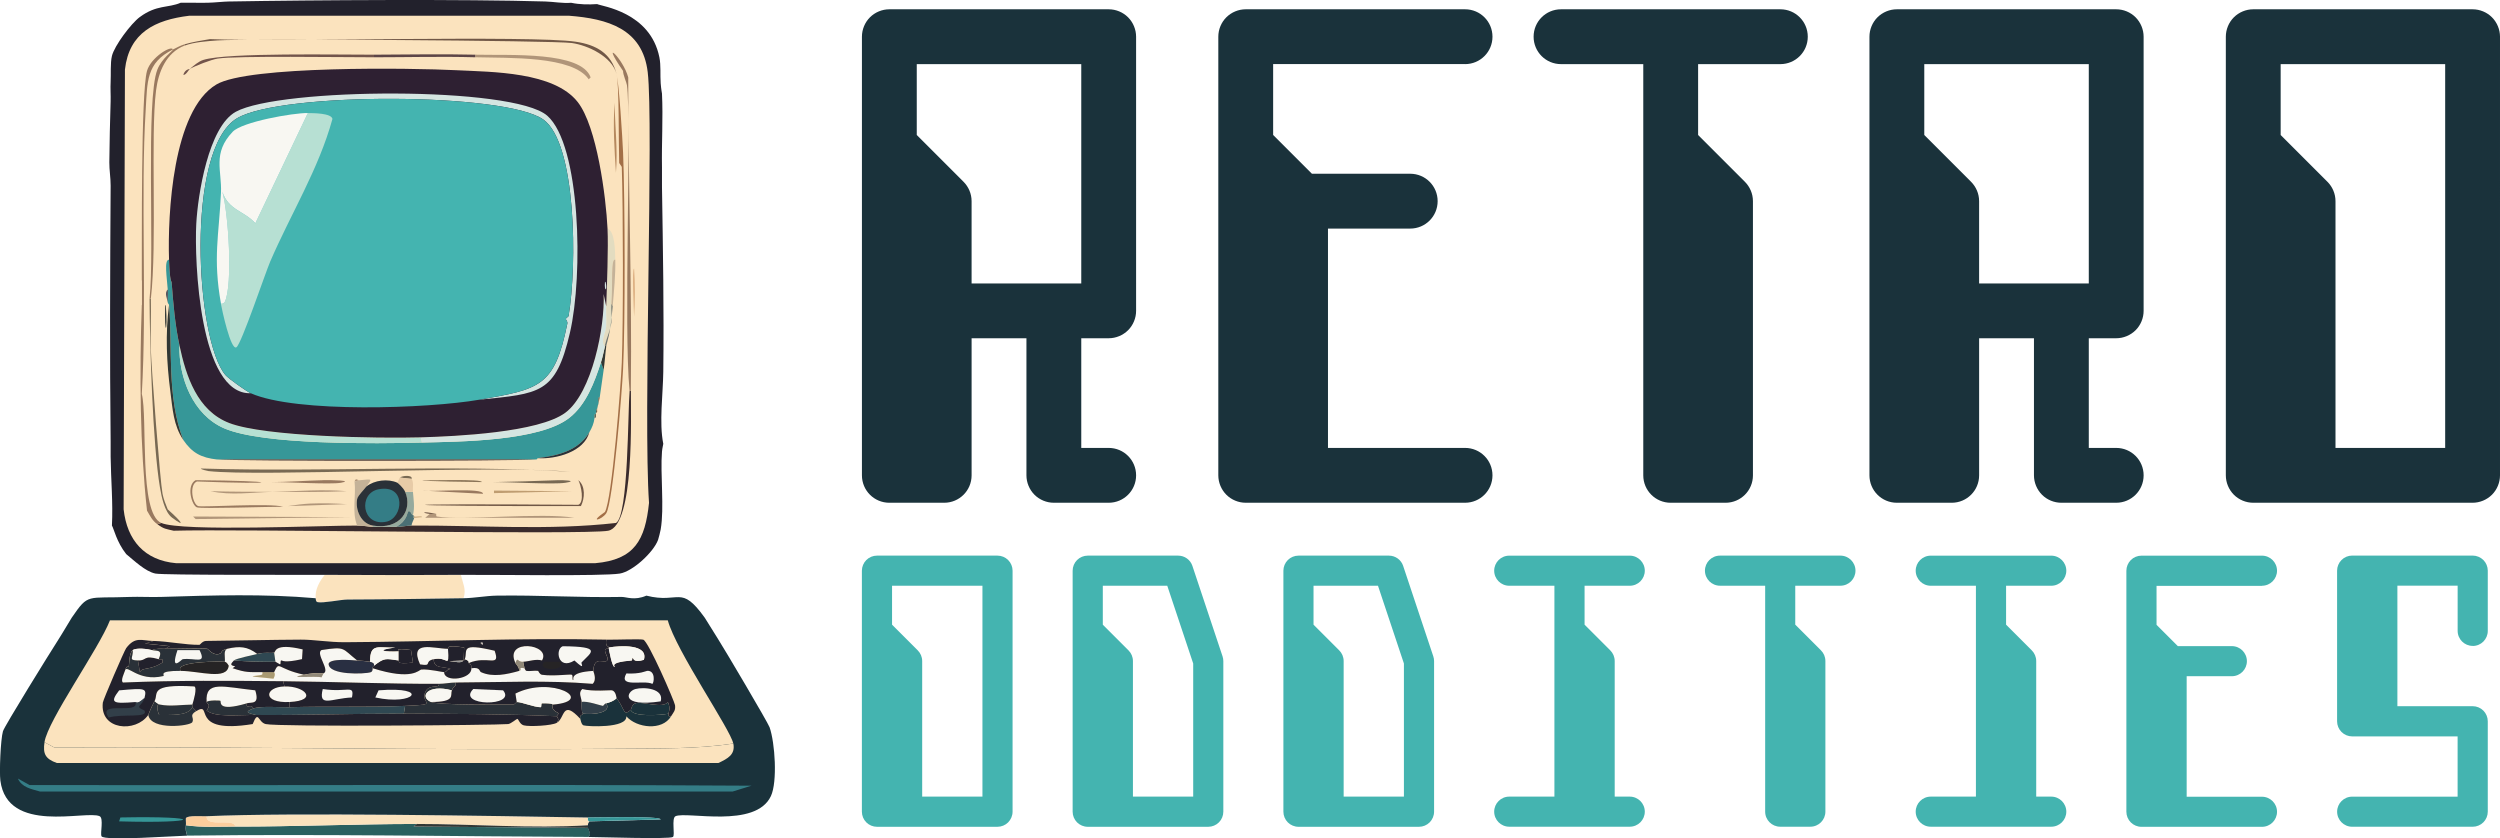 <?xml version="1.0" encoding="UTF-8"?>
<svg id="Layer_2" data-name="Layer 2" xmlns="http://www.w3.org/2000/svg" viewBox="0 0 672.94 225.66">
  <defs>
    <style>
      .cls-1 {
        fill: #369798;
      }

      .cls-1, .cls-2, .cls-3, .cls-4, .cls-5, .cls-6, .cls-7, .cls-8, .cls-9, .cls-10, .cls-11, .cls-12, .cls-13, .cls-14, .cls-15, .cls-16, .cls-17, .cls-18, .cls-19, .cls-20, .cls-21, .cls-22, .cls-23, .cls-24, .cls-25, .cls-26, .cls-27, .cls-28, .cls-29, .cls-30, .cls-31, .cls-32, .cls-33, .cls-34, .cls-35, .cls-36, .cls-37, .cls-38, .cls-39, .cls-40, .cls-41, .cls-42, .cls-43, .cls-44 {
        stroke-width: 0px;
      }

      .cls-2 {
        fill: #292f42;
      }

      .cls-3 {
        fill: #373e4e;
      }

      .cls-4 {
        fill: #c4b298;
      }

      .cls-5 {
        fill: #2a3138;
      }

      .cls-6 {
        fill: #d5e5e1;
      }

      .cls-7 {
        fill: #323f49;
      }

      .cls-8 {
        fill: #347d86;
      }

      .cls-9 {
        fill: #3a2b2c;
      }

      .cls-10 {
        fill: #b5885e;
      }

      .cls-11 {
        fill: #e3dcc0;
      }

      .cls-12 {
        fill: #c9bfb7;
      }

      .cls-13 {
        fill: #72544b;
      }

      .cls-14 {
        fill: #fbce9d;
      }

      .cls-15 {
        fill: #f8f7f2;
      }

      .cls-16 {
        fill: #2f4852;
      }

      .cls-17 {
        fill: #b09579;
      }

      .cls-18 {
        fill: #313734;
      }

      .cls-19 {
        fill: #262425;
      }

      .cls-20 {
        fill: #44574d;
      }

      .cls-21 {
        fill: #1a323b;
      }

      .cls-22 {
        fill: #705746;
      }

      .cls-23 {
        fill: #8b7558;
      }

      .cls-24 {
        fill: #5d4547;
      }

      .cls-25 {
        fill: #e7cba7;
      }

      .cls-26 {
        fill: #44b4b0;
      }

      .cls-27 {
        fill: #96aa9e;
      }

      .cls-28 {
        fill: #a99a72;
      }

      .cls-29 {
        fill: #5a5d4c;
      }

      .cls-30 {
        fill: #fbe3be;
      }

      .cls-31 {
        fill: #4b7075;
      }

      .cls-32 {
        fill: #ddb082;
      }

      .cls-33 {
        fill: #5e5645;
      }

      .cls-34 {
        fill: #2e2032;
      }

      .cls-35 {
        fill: #2a605f;
      }

      .cls-36 {
        fill: #786953;
      }

      .cls-37 {
        fill: #b7e0d3;
      }

      .cls-38 {
        fill: #6d7571;
      }

      .cls-39 {
        fill: #99795f;
      }

      .cls-40 {
        fill: #908878;
      }

      .cls-41 {
        fill: #9a9b9b;
      }

      .cls-42 {
        fill: #a36f47;
      }

      .cls-43 {
        fill: #bf9d71;
      }

      .cls-44 {
        fill: #22212c;
      }
    </style>
  </defs>
  <g id="Layer_1-2" data-name="Layer 1">
    <g>
      <g>
        <path class="cls-35" d="M112.2,221.79l-.87.7,46.97.35c.05.6,1.13,1.81,0,2.44-35.96-.13-71.94-.81-107.9-.35-.33-1.08-.49-1.63-.35-2.79,4.37.64,8.87.34,13.27.35,16.31.02,32.6-.69,48.89-.7Z"/>
        <path class="cls-30" d="M124.07,154.74c.5,2.35,1.51,3.83.7,6.29-10.43.15-20.82.32-31.25.35-1.82,0-6.58,1.03-8.03.7-.57-.13-.47-1.04-.52-1.05-.2-2.37,1.01-4.5,2.44-6.29,12.22.06,24.45.08,36.66,0Z"/>
        <path class="cls-30" d="M158.29,220.04c-.17,1.21.35.99.35,1.05,0,.3-.41.34-.35,1.05-15.36.94-30.74-.35-46.09-.35-16.29,0-32.58.71-48.89.7-.27-2.43-7.92.42-7.68-2.79,23.06-1.05,76.85-.08,102.66.35Z"/>
        <path class="cls-14" d="M55.63,219.69c-.24,3.22,7.41.36,7.68,2.79-4.4,0-8.89.29-13.27-.35.08-.62-.05-1.29,0-1.92.5-.83,4.44-.47,5.59-.52Z"/>
        <path class="cls-18" d="M158.29,222.14c.02.23-.02.47,0,.7l-46.97-.35.87-.7c15.35,0,30.73,1.29,46.09.35Z"/>
        <g>
          <path class="cls-21" d="M84.96,161.03c.06,0-.05.92.52,1.05,1.45.33,6.22-.69,8.03-.7,10.43-.03,20.82-.2,31.25-.35,2.88-.04,6.03-.65,8.9-.7,11.24-.18,22.48.57,33.7.35,1.25-.02,3.41,1.05,6.63-.35,9.01,2.28,9.16-3.16,15.71,5.94.19.27,2.57,4.16,3.49,5.59,1.67,2.6,13.51,22.61,13.97,23.92,1.45,4.12,2.15,14.66.35,18.51-4.12,8.81-22.6,4.05-25.67,5.41-1.16.52-.06,5.13-.7,5.59-.93.66-20,.01-22.87,0,1.13-.63.05-1.85,0-2.44-.02-.23.02-.47,0-.7-.06-.71.35-.75.35-1.05q9.6-.26,19.21-.52c0-.98-17.98-.5-19.55-.52-25.81-.43-79.61-1.4-102.66-.35-1.15.05-5.08-.31-5.59.52-.05.63.08,1.3,0,1.92-.14,1.16.01,1.71.35,2.79-2.89.04-22.35,1.49-23.05.17-.41-.78.64-4.89-.52-5.41-3.72-1.65-24.84,4.95-26.71-9.6-.3-2.32.06-11.05.7-13.27.39-1.36,12.72-21.25,14.67-24.27,1.53-2.38,3.51-5.81,3.84-6.29,4.61-6.71,3.94-5.12,15.71-5.59,2.34-.09,5.65.09,8.38,0,13.82-.43,27.78-.87,41.55.35Z"/>
          <path class="cls-30" d="M197.4,200.14c.57,3-1.53,4.06-4.02,5.24H15.3c-3.14-1.12-3.78-2.52-3.32-5.59l2.62,1.4c50.96-.26,101.99.84,152.95.35,9.85-.09,20.23.1,29.86-1.4Z"/>
          <path class="cls-8" d="M4.82,209.57l3.14,1.75c64.75.14,129.55-.24,194.32.17q-2.53.79-5.06,1.57H10.76c-2.24-.66-4.89-1.08-5.94-3.49Z"/>
          <path class="cls-1" d="M158.64,221.09c0-.06-.52.16-.35-1.05,1.57.03,19.55-.45,19.55.52q-9.6.26-19.21.52Z"/>
          <path class="cls-1" d="M32.41,220.04c23.27-.47,21.81,1.7-.35,1.05l.35-1.05Z"/>
          <g>
            <path class="cls-30" d="M197.4,200.14c-9.62,1.5-20.01,1.3-29.86,1.4-50.96.49-101.99-.61-152.95-.35l-2.62-1.4c.88-5.91,14.66-25.18,17.63-32.82h150.15c2.25,8.23,16.93,29.45,17.63,33.17Z"/>
            <g>
              <path class="cls-21" d="M169.81,191.06c.32,1.96,7.9,1.49,10.13,1.05-.03.65,0,.78.7.7-2.39,3.98-9.27,3.17-12.05,0,.27,3.31-10.67,2.75-11.52,2.44-.63-.22-.81-1.67-.87-1.75-.29-1.23.66-.92.7-1.4,2.73.32,7.86-.17,6.29-2.79.88-.2,2.14-.67,2.79-1.4,2.36,3.15,1.73,4.96,3.84,3.14Z"/>
              <path class="cls-5" d="M43.06,189.66c-1.32-.44-.43,2.66-.17,2.79,2.85-.07,7.71.41,8.9-2.1l1.05,1.05c-2.08,1.24-.47,1.63-1.05,2.97-.46,1.06-11.16,2.33-11.87-1.92.12-.17.28-1.03,1.75-3.84-.04.41,1.31,1.03,1.4,1.05Z"/>
              <path class="cls-15" d="M96.13,177.79c-1.39-.11-7.29-.64-7.68.87,0,3.14,9.77,2.81,11.35,2.27.6-.21.48-1.01.52-1.05,10.74,3.4,12.41.41,13.09.35,2.04-.17,5.81.74,6.11.7.13,2.92,7.59,1.82,7.33-1.05,2.48-.39,2.08.81,2.62,1.05,3.18,1.44,6.96.6,10.3-.35.95-.27-.6-1.1,1.4-.7.04,0,.23.65.52.7.92.17,2.22-.16,3.14,0,.07.01.38.95,1.05,1.05,3.06.46,7.7-.23,8.03,0,.39.27-.02,1.38.35,1.4.33.02-1.41-2.06,5.41-2.44,0,.17,1.07,2.33-.17,3.49-12.25-1.01-24.55-.41-36.84-.35-1.55,0-2.98.35-4.54.35-13.98.04-27.93-.56-41.9-.7-14.39-.14-28.74-.26-43.12.35-.7-.49.33-2.51.52-3.14.45-2.06,3.42,3.03,10.3,1.4.64-.15-1.82-1.43,4.71-1.4,5.11.03,12.48,2.61,12.92-1.4.45.16.6.55,1.05.7,3.7,1.24,4.35,1.05,8.03,1.05,0,.23.1.6-.17.7-1.35.47-6.16.2,3.14,1.05.68-1.29.14-1.67.17-1.75,1.5-3.22.7-.87,8.03.7-5.6,1.09,3.39.25,4.71.7l.52-1.05c1.93-.75-2.2-5.33-.52-6.29,6.59-1,5.43-.48,9.6,2.79Z"/>
              <path class="cls-44" d="M124.77,177.79l-3.84.17c1.65.11,3.16.7,3.84-.17.02-.02.17.14.35-.35,1.4.45.98.96,1.05,1.05.41.59.75.08.7,1.4.25,2.87-7.2,3.97-7.33,1.05.96-.12.47-.69,1.75-.87-2.1-.77-4.52.02-4.54-2.62,3.8-.92,4.1,2.92,3.84-2.79.25,0-1.09-1.25,4.36-.35q-.09,1.75-.17,3.49Z"/>
              <path class="cls-2" d="M96.13,177.79c.79.06,3.01.24,3.49.35.69.16,1.14.15,1.05,1.05-.55.42-.32.67-.35.7-.05.04.08.84-.52,1.05-1.58.54-11.35.87-11.35-2.27.39-1.51,6.29-.98,7.68-.87Z"/>
              <path class="cls-15" d="M120.58,174.65c.26,5.71-.04,1.87-3.84,2.79-2.81.68-.12,1.97-3.67,1.4-3.02-6.66,3.57-4.23,7.51-4.19Z"/>
              <path class="cls-15" d="M140.83,178.14c-1.69.09-1.39-1.54-2.1.35-3.18-6.75,9.77-5.17,7.16-.7-1.72-.48-3.42.26-5.06.35Z"/>
              <path class="cls-15" d="M74.14,178.14q-.17-1.22-.35-2.44c.41-.07-.12-2.75,7.68-.87q-.09,1.31-.17,2.62c-4.96,1.13-5.29.31-5.59.35-.33.04-.02,1.03-.35,1.05-.07,0-1.15-.7-1.22-.7Z"/>
              <path class="cls-15" d="M126.16,178.49c-.06-.09.35-.6-1.05-1.05.88-2.34-1.58-4.54,8.03-2.27,1.66,4.76-1.92,1.12-6.98,3.32Z"/>
              <path class="cls-15" d="M69.25,176.04c-1.23.32-5.67,1.18-6.29,1.75-.96,1.01-1.06,1.33.35,1.57l-.7.52c-.45-.15-.6-.54-1.05-.7-.07-.02-.37-.9-1.05-1.05.14-1.35-.48-3.13.7-3.49,3.28-.75,5.37-.64,8.03,1.4Z"/>
              <path class="cls-28" d="M73.79,180.93c-.04.08.5.46-.17,1.75-9.31-.85-4.49-.57-3.14-1.05.27-.1.17-.47.17-.7h3.14Z"/>
              <g>
                <path class="cls-44" d="M163.18,172.2c-.3,2.03.6,1.65.7,2.1.02.11-.03.24,0,.35-2.29-.35,0,2.2-.35,2.97-.66,1.42-3.59-1.53-3.84,2.97-6.83.38-5.08,2.46-5.41,2.44-.37-.02.04-1.12-.35-1.4-.33-.23-4.97.46-8.03,0-.67-.1-.97-1.03-1.05-1.05-.92-.16-2.23.17-3.14,0-.29-.05-.48-.69-.52-.7l-.35-1.75c1.64-.09,3.34-.83,5.06-.35,2.62-4.47-10.34-6.05-7.16.7.05.11,1.03,1.08,1.05,2.1-3.34.94-7.12,1.79-10.3.35-.54-.24-.14-1.43-2.62-1.05.06-1.31-.28-.8-.7-1.4,5.06-2.2,8.64,1.44,6.98-3.32-9.61-2.27-7.16-.07-8.03,2.27-.18.49-.33.33-.35.35q.09-1.75.17-3.49c-5.46-.9-4.12.35-4.36.35-3.93-.04-10.53-2.47-7.51,4.19,3.54.58.86-.72,3.67-1.4.02,2.64,2.44,1.85,4.54,2.62-1.28.18-.79.75-1.75.87-.31.04-4.07-.87-6.11-.7-.69.06-2.36,3.06-13.09-.35.03-.02-.2-.28.35-.7,2.85-2.18,3.05-1.91,6.63-1.4.22.03-.85,1.27,3.84.52l-.52-3.32c-4.91-.72-3.09.34-3.32.35-3.49.2-6.81-.26-.87-1.05-4.39.25-6.9-1.41-6.81,3.84-.48-.11-2.7-.29-3.49-.35-4.17-3.27-3.01-3.79-9.6-2.79-1.67.96,2.45,5.53.52,6.29-1.76-.24-3.5.01-5.24.35-7.33-1.57-6.53-3.92-8.03-.7h-3.14c-3.68,0-4.33.19-8.03-1.05l.7-.52c-1.41-.24-1.31-.56-.35-1.57,3.75.32,7.4.4,11.17.35.07,0,1.15.7,1.22.7.32-.02.02-1.01.35-1.05.3-.04.63.78,5.59-.35q.09-1.31.17-2.62c-7.8-1.87-7.27.8-7.68.87-1.15.21-2.45-.2-4.54.35-2.66-2.03-4.75-2.15-8.03-1.4-2.23.51-1.09,1.05-2.27,1.4-1.63.48-2.96-1.37-3.14-1.4-1.64-.23-8.2.04-11.35,0l1.22-.7-6.63-.7,2.27-.7c4.14.12,8.51,1.08,12.4,1.05.1,0,.8-1.04,1.75-1.05,8.49-.08,17.01-.31,25.49-.35,3.46-.02,7.61.72,11.87.7,23.42-.14,46.95-1.19,70.36-.7Z"/>
                <g>
                  <path class="cls-15" d="M151.48,173.95c10.7.11,7.74,1.57,5.06,4.36-.25.26,1.27,2.38-1.92-.52-4.44,2.76-5.27-3.07-3.14-3.84Z"/>
                  <path class="cls-15" d="M107.31,175.35v2.44c-3.59-.51-3.79-.79-6.63,1.4.09-.9-.36-.89-1.05-1.05-.09-5.25,2.42-3.59,6.81-3.84-5.93.78-2.61,1.25.87,1.05Z"/>
                  <path class="cls-16" d="M73.79,175.69q.17,1.22.35,2.44c-3.77.05-7.42-.03-11.17-.35.62-.56,5.05-1.42,6.29-1.75,2.09-.55,3.39-.14,4.54-.35Z"/>
                  <path class="cls-44" d="M107.31,177.79v-2.44c.23-.01-1.6-1.06,3.32-.35l.52,3.32c-4.69.75-3.62-.49-3.84-.52Z"/>
                  <path class="cls-19" d="M146.59,178.14h4.19c1.89,2.67-6.86,2.5-4.19,0Z"/>
                  <path class="cls-40" d="M87.06,181.28l-.52,1.05c-1.33-.45-10.31.39-4.71-.7,1.74-.34,3.47-.59,5.24-.35Z"/>
                  <path class="cls-40" d="M140.83,178.14l.35,1.75c-2-.4-.44.43-1.4.7-.02-1.01-1-1.99-1.05-2.1.71-1.89.4-.26,2.1-.35Z"/>
                  <path class="cls-12" d="M129.48,172.9h.35l.17.17v.35l-.17.17-.17-.17-.17-.17-.17-.17.17-.17Z"/>
                </g>
              </g>
              <path class="cls-5" d="M122.67,183.73c.16,1.23-.52.67-1.05,2.1-6.52-1.77-8.88,1.77-5.59,3.14,2.05.85,18.28.7,22.17.7.18,0,.82-.7.87-.7,1.42,0,4.67,1.4,6.46,1.4.31,0,.04-1.04.35-1.05,3.13-.06,2.82.36,2.97.35-.75,1.47,1.34,2.13,1.4,2.27.17.42-.41.57-.35.87-13.74-.63-27.46-.66-41.2-.7l.35-2.1c9.85-.4,3.62-.56,5.59-4.02,1.09-1.91,3.81-.61,3.49-1.92,1.56,0,2.99-.34,4.54-.35Z"/>
              <path class="cls-16" d="M109.05,190.01l-.35,2.1c-13.27-.04-26.55.43-39.81.35-1.95-.51-3.43-.73-.7-1.75,1.97-.73,7.24-.28,9.78-.35,10.34-.3,20.76.07,31.08-.35Z"/>
              <path class="cls-15" d="M66.45,189.31c-8.25,2.44-6.8-.48-7.16-.7-.16-.1-3.3-.19-3.67.35-.44-5.94,4.5-4.04,13.09-3.14,1.25,3.99-.99,3.11-2.27,3.49Z"/>
              <path class="cls-15" d="M51.79,189.66c-2.81.02-5.96.57-8.73,0-.09-.02-1.44-.64-1.4-1.05,1.02-1.96-1.54-4.55,10.65-3.84.86.35-.21,3.9-.52,4.89Z"/>
              <path class="cls-15" d="M76.58,184.77c5.57-.16,9.18,3.8,1.4,4.19-7.43.37-6.8-4.04-1.4-4.19Z"/>
              <path class="cls-5" d="M66.45,189.31c-.28,1.93,1.03-.22,1.75,1.4-2.73,1.02-1.25,1.24.7,1.75-4.9-.03-10.95.73-13.27-1.22,1.32-1.84.05-1.63,0-2.27.37-.54,3.51-.44,3.67-.35.36.22-1.09,3.13,7.16.7Z"/>
              <g>
                <path class="cls-44" d="M41.31,172.55l-2.27.7,6.63.7-1.22.7c-1.05-.01-2.55-.16-3.49.35-1.24-.32-4.21-.71-5.24,0-1,.69-.97,4.15-1.05,4.36-.16.44-.48-.64-1.05,1.22-.19.63-1.23,2.65-.52,3.14,14.38-.61,28.73-.49,43.12-.35l.35,1.4c-5.4.15-6.03,4.57,1.4,4.19v1.4c-2.54.07-7.8-.38-9.78.35-.72-1.62-2.03.54-1.75-1.4,1.28-.38,3.52.5,2.27-3.49-8.59-.9-13.53-2.79-13.09,3.14.05.64,1.32.43,0,2.27,2.31,1.95,8.37,1.19,13.27,1.22,13.26.08,26.54-.39,39.81-.35,13.75.04,27.47.07,41.2.7.1.46.76.73,0,1.75-1.3.79-7.37,1.1-8.9.7-1.12-.29-1.41-1.69-1.75-1.75-.14-.03-1.76,1.33-2.44,1.4-3.25.31-62.13.79-65.3,0-2.09-.52-1.91-3.97-3.49,0-17.51,2.85-10.43-6.34-15.19-3.49l-1.05-1.05c.06-.13-.06-.51,0-.7.31-.99,1.38-4.54.52-4.89-12.19-.71-9.63,1.88-10.65,3.84-1.47,2.81-1.63,3.67-1.75,3.84-3.36,4.85-13.08,4.12-12.22-3.32.09-.79,5.8-14.03,6.29-14.67,2.45-3.23,4.14-2.01,7.33-1.92Z"/>
                <path class="cls-15" d="M38.87,187.92c-2.05,1.87-2.19,1.03-2.44,1.05-6.05.49-6.97.28-4.36-3.14,7.16-.64,7.48-.61,6.81,2.1Z"/>
                <path class="cls-7" d="M36.42,188.96c.25-.02.4.82,2.44-1.05-.56,2.25-2.86,2.1,0,3.32,1.33,2.2-6.11.81-9.6,1.92-3.42-4.75,8.53-.58,7.16-4.19Z"/>
              </g>
              <path class="cls-5" d="M43.06,189.66c2.77.57,5.92.02,8.73,0-.06.19.06.57,0,.7-1.19,2.51-6.06,2.03-8.9,2.1-.26-.14-1.15-3.23.17-2.79Z"/>
              <path class="cls-15" d="M40.96,175c1.22.32,2.94-.29,1.75,2.44-4.25-1.24-3.1.45-5.59.35-2.71-.11-1.25-.66-1.4-2.79,1.03-.71,4-.32,5.24,0Z"/>
              <path class="cls-15" d="M148.86,189.66c-.15.01.17-.41-2.97-.35-.31,0-.04,1.05-.35,1.05-1.79,0-5.04-1.4-6.46-1.4q-.17-1.13-.35-2.27c9.78-4.93,21.78,1.97,10.13,2.97Z"/>
              <path class="cls-15" d="M165.97,187.92c-.65.72-1.91,1.19-2.79,1.4-.48.11-.74.69-.87.7-.29.02-4.47-1.45-5.76-1.05.01-1.15-1.01-2.43.17-3.49,2.88.75,7.64.24,8.03.35,1.08.29,1.15,2,1.22,2.1Z"/>
              <path class="cls-21" d="M179.94,192.11c-2.23.44-9.81.91-10.13-1.05.08-.07.24-1.43,1.22-1.75,1.88-.61,7.46,1.57,8.73-.35.84,1.78.19,2.8.17,3.14Z"/>
              <path class="cls-15" d="M121.63,185.82c-.49,1.33,1.1,3.15-5.59,3.14-3.29-1.37-.93-4.91,5.59-3.14Z"/>
              <g>
                <path class="cls-44" d="M180.64,192.8c-.69.09-.73-.05-.7-.7.02-.35.67-1.36-.17-3.14-1.27,1.92-6.85-.26-8.73.35-.99.32-1.14,1.68-1.22,1.75-2.11,1.82-1.48,0-3.84-3.14-.07-.1-.14-1.8-1.22-2.1-.39-.11-5.15.4-8.03-.35-1.19,1.07-.16,2.34-.17,3.49-.04,3.29.36,2.99.35,3.14-.04.47-.99.16-.7,1.4-4.94-5.33-4.09-.28-6.29,1.05.76-1.02.1-1.29,0-1.75-.06-.3.52-.45.35-.87-.05-.14-2.14-.8-1.4-2.27,11.65-.99-.34-7.9-10.13-2.97q.17,1.13.35,2.27c-.06,0-.69.7-.87.7-3.89,0-20.12.15-22.17-.7,6.69,0,5.1-1.81,5.59-3.14.52-1.42,1.21-.87,1.05-2.1,12.29-.06,24.59-.66,36.84.35,1.24-1.16.16-3.32.17-3.49.26-4.5,3.18-1.55,3.84-2.97.36-.76-1.95-3.32.35-2.97.11.47.86,4.87,1.57,4.89.28,0-1.92-1.24,4.54-1.75.27-.02.08-.68.35-.7.17,0,.02,1.44,2.97.52,1.28-4.31-6.44-3.85-9.43-3.32-.1-.45-1-.07-.7-2.1,2.41.05,9.07-.23,9.95,0,1.38.36,8.43,16.65,8.56,17.63.19,1.47-.39,1.87-1.05,2.97Z"/>
                <path class="cls-15" d="M163.88,174.65c-.03-.11.02-.24,0-.35,2.98-.53,10.71-.99,9.43,3.32-2.95.92-2.8-.53-2.97-.52-.27.01-.08.68-.35.7-6.46.5-4.26,1.75-4.54,1.75-.72-.02-1.46-4.42-1.57-4.89Z"/>
                <path class="cls-15" d="M127.39,185.47q4.02.17,8.03.35c3.82,4.49-12.72,4.33-8.03-.35Z"/>
                <path class="cls-15" d="M171.04,185.47c2.26-.6,7.78-.18,6.81,3.32-10.95,1.64-9.26-2.67-6.81-3.32Z"/>
                <path class="cls-15" d="M174.18,180.58c2.38-.17,1.86,3.37,1.4,3.49-2.36-1.14-9.23,1.19-6.98-2.79,3.78.19,5.3-.68,5.59-.7Z"/>
              </g>
              <path class="cls-7" d="M163.18,189.31c1.57,2.62-3.56,3.12-6.29,2.79.01-.16-.39.15-.35-3.14,1.29-.41,5.47,1.07,5.76,1.05.13-.01.39-.59.87-.7Z"/>
              <path class="cls-19" d="M60.52,178.14c.67.15.98,1.02,1.05,1.05-.44,4.01-7.81,1.42-12.92,1.4-1.94-2.63,11.22-2.59,11.87-2.44Z"/>
              <g>
                <path class="cls-5" d="M61.22,174.65c-1.18.37-.56,2.15-.7,3.49-.66-.15-13.81-.19-11.87,2.44-6.53-.03-4.07,1.24-4.71,1.4-6.88,1.63-9.85-3.46-10.3-1.4.57-1.86.89-.78,1.05-1.22.08-.21.05-3.67,1.05-4.36.15,2.14-1.32,2.68,1.4,2.79q.26,1.57.52,3.14c.61-1.42,2.77-.39,6.11-2.62.17-1.28-.47-.7-1.05-.87,1.2-2.74-.53-2.13-1.75-2.44.94-.51,2.44-.36,3.49-.35,3.15.04,9.71-.23,11.35,0,.18.03,1.51,1.88,3.14,1.4,1.18-.35.04-.89,2.27-1.4Z"/>
                <path class="cls-15" d="M47.77,175h5.94c2.01,4-1.21,2-4.54,2.44-.3.04-3.44,3.67-1.4-2.44Z"/>
              </g>
              <path class="cls-44" d="M42.71,177.44c.57.17,1.22-.41,1.05.87-3.34,2.23-5.5,1.2-6.11,2.62q-.26-1.57-.52-3.14c2.49.1,1.34-1.59,5.59-.35Z"/>
              <path class="cls-41" d="M124.77,177.79c-.68.88-2.19.29-3.84.17l3.84-.17Z"/>
              <g>
                <path class="cls-44" d="M118.13,184.07c.32,1.31-2.41.02-3.49,1.92-1.97,3.45,4.27,3.62-5.59,4.02-10.31.42-20.74.05-31.08.35v-1.4c7.78-.39,4.17-4.35-1.4-4.19l-.35-1.4c13.97.14,27.92.74,41.9.7Z"/>
                <path class="cls-15" d="M101.9,185.82c14.18-1.13,9.57,4.24-.87,1.92l.87-1.92Z"/>
                <path class="cls-15" d="M86.88,185.47c6.72,1.03,8.56-1.36,7.86,2.27-5.59.24-9.12,2.8-7.86-2.27Z"/>
              </g>
            </g>
          </g>
        </g>
        <g>
          <path class="cls-44" d="M61.91.4C84.26,0,125.35-.25,146.77.4c2.34.07,4.63.54,6.98.35,2.29.48,4.66.51,6.98.35,1.19.6,14.29,2.09,16.76,14.32.45,2.25.19,4.74.35,6.98.12,1.64.34,2.65.35,2.79.32,6.59-.12,13.29,0,19.9.03,1.74-.03,3.49,0,5.24.26,16.58.55,33.18.35,49.76-.07,5.98-1.15,13.67,0,19.38-.07.57-.26,1.04-.35,2.1-.49,6.06.67,15.12-.35,20.95-.1.56-.54,2.36-.7,2.79-1.19,3.29-6.8,8.51-10.3,9.08-4.58.75-34.13.29-42.78.35-12.22.08-24.45.06-36.66,0-6.84-.03-43.27.11-45.57-.35-2.71-.55-5.75-3.52-7.86-5.24-2.6-3.29-3.35-6.92-3.84-7.68.31-6.17-.27-12.35-.35-18.51-.02-1.37.02-2.79,0-4.19-.25-22.91-.14-45.88,0-68.79.01-2.08-.37-4.28-.35-6.29.04-5.43.19-10.98.35-16.41.05-1.74-.1-3.5,0-5.24.11-2-.11-5.12.35-6.98.67-2.76,5.17-8.76,7.51-10.48,4.56-3.36,7.61-2.38,11-3.84,2.44-.05,4.89.06,7.33,0,2-.05,3.96-.31,5.94-.35Z"/>
          <path class="cls-30" d="M50.91,4.24h102.31c10.25.8,19.75,3.44,21.13,15.19,1.63,13.88-1.22,93.23.35,115.93-1.04,9.99-3.85,15.31-14.49,16.24H47.42c-8.52-.75-13.23-6.18-14.14-14.49q.17-59.19.35-118.38c1.11-9.96,8.14-13.38,17.28-14.49Z"/>
          <g>
            <path class="cls-1" d="M45.5,69.89c.2,6.15.67,5.8.7,6.11.44,5.69.9,11.34,2.1,16.94-.22,8.69,3.61,18.7,12.05,22.35,10.5,4.54,40.89,4.14,53.25,3.84,10.27-.25,31.6-.37,39.63-6.63,4.58-3.57,6.81-9.68,8.56-15.02q.35,1.05.7,2.1c-.38,2.44-.66,4.88-1.05,7.33-.65,0-.21.96-.35,1.75-.01.07-.07-.15-.35,1.4,0,.05-.15-.36-.35,1.05-.02.11,0,.23,0,.35-.55-.02-.28.51-.35,1.05-.2,1.48-.66,2.58-1.4,3.84-2.95,5.04-8.57,6.33-13.97,6.98-.02,0,.12.3-.35.35H58.42c-4.17-.46-6.67-1.7-9.08-5.24-4.53-11.61-2.85-25.28-3.84-36.32-.03-.33-.3-.36-.35-.7-.05-1.16.07-2.34,0-3.49-.19-3.04-1.06-8.06.35-8.03Z"/>
            <path class="cls-9" d="M42.36,141.12l1.05-.35c5.57,2.4,43.75.66,52.73.7,2.07,0,3.25.35,4.19.35,2.09,0,4.19,0,6.29,0,1.39,0,2.9-.34,4.19-.35,18.3-.09,36.78,1.36,55-.7,3.41-1.91,3.17-30.35,3.67-35.62h.35c-.08,6.42,1.08,36.24-6.11,37.71-5.73,1.17-101.19-.52-116.98,0-2.14-.53-2.52-.39-4.36-1.75Z"/>
            <path class="cls-39" d="M46.55,13.32c-7.25,3.61-6.86,8.66-7.33,16.24-1.41,22.46.37,52.78-1.05,76.47,1.62,6.42-.86,32.11,5.24,34.74l-1.05.35c-1.44-1.06-1.92-2.21-2.79-3.67-1.88-17-2.06-36.97-1.4-55.35.01-2.21-.01-4.42,0-6.63.06-9.75-.27-50.46,1.4-56.39,1.02-3.63,6.63-7.01,6.98-5.76Z"/>
            <path class="cls-42" d="M165.97,19.96c.66,2.65,1.57,17.02,1.75,21.13.52,12.48.59,46.09,0,58.31-.26,5.48-2.68,35.9-4.54,38.76-1.17,1.79-4.87,2.76-.35-.35,1.9-3.2,4.31-34.39,4.54-40.16.43-10.95.37-41.42,0-52.73,0-.06-.7-.98-.7-1.05-.18-4.9.02-21.07-.7-23.92Z"/>
            <path class="cls-22" d="M165.97,19.96c-1.19-4.71-7.69-7.76-12.05-8.38-4.72-.68-87.99-1.22-95.33-.7-2.66.19-6.41.44-8.9,1.4v-.35c2.27-.68,4.49-.99,6.81-1.4,18.65.77,86.67-1.07,98.47.7,5.54.83,9.6,3.12,11,8.73Z"/>
            <path class="cls-39" d="M169.81,105.16h-.35c-1.62-16.4.56-72.73-.7-82.23-.1-.76-1.04-2.68-1.05-3.84-6.38-9.28.01-3.44,1.4,1.75-.04,28.09,1.03,56.25.7,84.33Z"/>
            <path class="cls-39" d="M49.69,12.27c-5.02,1.93-7.06,7.15-7.68,12.05-1.54,12.13.33,41.25-1.4,56.04h-.35c1.38-12.89-1.08-53.52,2.1-61.63,1.21-3.1,4.28-5.08,4.19-5.41,1-.5,2.07-1.08,3.14-1.4v.35Z"/>
            <path class="cls-11" d="M165.62,69.89c-1.26-.31-.61,5.93-1.05,11.87-.12,1.6.19,3.58,0,5.06-.26,1.99-1.28,4.16-1.75,6.11-.03.11.03.24,0,.35-1.27-1.53.23-3.65.35-5.41.12-1.79-.06-3.62,0-5.41.2-5.71.6-15.8.35-20.95,2.03.79,2.03,5.99,2.1,8.38Z"/>
            <path class="cls-13" d="M100.67,14.72v.7c-8.65,0-37.08-.44-42.08.35-1.71.27-5.96,1.91-7.51,2.79,1.05-.86,2.33-2.03,3.67-2.44,6.46-2.01,36.59-1.37,45.92-1.4Z"/>
            <path class="cls-17" d="M127.91,15.42v-.7c9.53.23,28.51-.96,31.08,6.11l-.52.52c-4.35-6.38-21.43-5.67-30.55-5.94Z"/>
            <path class="cls-9" d="M144.32,123.67c-4.27.44-81.63.47-85.9,0h85.9Z"/>
            <path class="cls-36" d="M40.26,80.37h.35c.09,4.59-.13,9.2,0,13.79.14,5.03,2.52,35.67,3.14,38.76.28,1.42.84,2.85,1.4,4.19,4.01,3.55,4.75,4.89,1.22,2.27-2.11-1.56-2.9-5.76-3.32-8.21-1.93-11.26-2.75-38.49-2.79-50.81Z"/>
            <path class="cls-18" d="M49.34,118.43c-2.67-3.93-2.88-8.39-3.49-13.09-1-7.67-1.37-15.6-.35-23.22.99,11.04-.69,24.71,3.84,36.32Z"/>
            <path class="cls-24" d="M127.91,14.72v.7c-9.05-.26-18.18,0-27.24,0v-.7c9.05-.03,18.2-.22,27.24,0Z"/>
            <path class="cls-5" d="M144.67,123.32c5.39-.66,11.01-1.94,13.97-6.98-1.35,5.21-8.89,7.36-13.97,6.98Z"/>
            <path class="cls-10" d="M165.45,27.64c.06,6.27.87,12.6.35,18.86-.4-6.13-.84-12.6-.35-18.86Z"/>
            <path class="cls-32" d="M170.69,72.33c.29,4.15.29,8.77,0,12.92-.07-1.24-.64-13.29,0-12.92Z"/>
            <path class="cls-4" d="M165.62,69.89c.11,4-.37,8.55-.7,12.57l-.35-.7c.43-5.94-.21-12.18,1.05-11.87Z"/>
            <path class="cls-38" d="M164.92,82.46c-.66,8.15-1.58,9.57-1.75,10.82l-.35-.35c.47-1.95,1.49-4.12,1.75-6.11.19-1.48-.12-3.46,0-5.06l.35.7Z"/>
            <path class="cls-30" d="M38.17,75.48c-.01,2.21.01,4.42,0,6.63-1.09.2-1.09-6.84,0-6.63Z"/>
            <path class="cls-18" d="M163.18,93.29c-.27,2.04-.39,4.31-.7,6.29q-.35-1.05-.7-2.1c.44-1.34.71-2.82,1.05-4.19.03-.11-.03-.24,0-.35l.35.35Z"/>
            <path class="cls-18" d="M44.63,82.11c.61,7.65-.43,8.65-.17.17l.17-.17Z"/>
            <path class="cls-3" d="M45.15,81.41c-.11-.85-.92-2.61,0-3.49.07,1.16-.05,2.33,0,3.49Z"/>
            <path class="cls-13" d="M51.09,18.56c-.29.24-1.11,1.78-1.75,1.57.49-1.53,1.64-1.51,1.75-1.57Z"/>
            <g>
              <path class="cls-36" d="M54.06,126.11c33.11,1.02,66.25-1.12,99.34.87-21.26-1.87-83.27,1.41-97.25-.17-.11-.01-2.1-.43-2.1-.7Z"/>
              <path class="cls-39" d="M52.66,129.25c22.82.16,24.2,1.27.35.35-2.16.89-1.22,6.11.35,6.63,1.09.36,19.31-.87,22.87.17-3.54-.03-21.92.61-23.22.17-1.35-.45-2.99-5.83-.35-7.33Z"/>
              <path class="cls-22" d="M155.67,129.25c1.97,1.59,1.75,4.9.7,6.98-54.57.07-57.07-.79-.7-.35,1.69-.65.77-5.25,0-6.63Z"/>
              <path class="cls-17" d="M117.43,138.33s-.12.65.17.7c6.86,1.15,28.28-1.14,37.01.35h-40.16l1.22-1.05c.57.06,1.17-.04,1.75,0Z"/>
              <path class="cls-17" d="M51.96,139.03q21.39.09,42.78.17-21.04.26-42.08.52l-.7-.7Z"/>
              <path class="cls-39" d="M86.88,129.25c2.33-.06,8.45.07,4.89.7-2.89.51-14.66-.25-19.03-.17,4.71-.03,9.44-.4,14.14-.52Z"/>
              <path class="cls-36" d="M150.08,129.25c1.38-.05,5.77.13,2.1.7-3.28.51-14.92-.24-19.73-.17,5.89-.11,11.75-.29,17.63-.52Z"/>
              <path class="cls-43" d="M132.97,132.05q10.56.09,21.13.17-10.56.26-21.13.52v-.7Z"/>
              <path class="cls-17" d="M83.74,135.54c3.18-.14,6.43-.04,9.6.17l-15.89.52c1.97-.32,4.31-.61,6.29-.7Z"/>
              <path class="cls-17" d="M73.44,132.39c6.63-.16,13.26-.75,19.9-.17-6.63.3-13.27.2-19.9.17Z"/>
              <path class="cls-23" d="M113.77,129.25c1.18.14,16.42-.4,15.89.52-1.32-.01-16.65-.19-15.89-.52Z"/>
              <path class="cls-17" d="M73.44,132.39c-5.58.13-11.2,1.03-16.76-.17,5.59.16,11.17.15,16.76.17Z"/>
              <path class="cls-39" d="M113.77,132.05c2.12.4,16.38-.88,16.24.87q-8.12-.44-16.24-.87Z"/>
              <path class="cls-36" d="M110.8,128.9l-3.14-.35c.56-.53,3.47-.79,3.14.35Z"/>
              <path class="cls-22" d="M117.43,138.33c-.58-.04-1.17.06-1.75,0-2.14-.22-2.35-.86,1.75,0Z"/>
              <path class="cls-43" d="M111.5,139.38s-.79-.27,0-.35c.39.17,2.1-.23,2.1.17l-2.1.17Z"/>
              <path class="cls-17" d="M96.83,129.25l-1.4.35c.42-1.12.67-.28,1.4-.35Z"/>
            </g>
            <path class="cls-33" d="M161.08,108.65c.14-.78-.3-1.74.35-1.75-.1.65-.22,1.12-.35,1.75Z"/>
            <path class="cls-29" d="M160.73,110.05c.28-1.54.34-1.33.35-1.4-.11.49-.24.94-.35,1.4Z"/>
            <path class="cls-20" d="M160.04,112.49c.07-.53-.2-1.07.35-1.05-.03.55.16,1.07-.35,1.05Z"/>
            <path class="cls-29" d="M160.39,111.09c.2-1.4.34-.99.35-1.05-.1.44.24,1.05-.35,1.05Z"/>
            <path class="cls-37" d="M113.24,117.73l.35,1.4c-12.36.3-42.75.7-53.25-3.84-8.43-3.65-12.27-13.66-12.05-22.35,1.78,8.34,4.8,17.64,13.44,20.95,9.61,3.68,40.15,4.17,51.51,3.84Z"/>
            <path class="cls-6" d="M163.18,82.46c-.06,1.79.12,3.63,0,5.41-.12,1.77-1.62,3.89-.35,5.41-.34,1.37-.61,2.85-1.05,4.19-1.74,5.34-3.97,11.44-8.56,15.02-8.04,6.27-29.36,6.38-39.63,6.63l-.35-1.4c9.37-.27,31.77-1.3,38.93-6.63,7.2-5.36,10.69-23.21,10.3-31.95q.35,1.66.7,3.32Z"/>
            <g>
              <path class="cls-4" d="M98.58,131c-.63.89-2.26,2.37-2.44,3.32-.56,2.83.97,6.62,4.19,7.16v.35c-.94,0-2.12-.34-4.19-.35-1.47-3.69-.26-7.93-.7-11.87l1.4-.35c3.69-.37,3.27-.41,1.75,1.75Z"/>
              <path class="cls-27" d="M111.15,132.39c.17,2.18.55,4.08,0,6.29-.47-.16-.54-1.28-1.22-1.05-.39.13-.09,2.44-3.32,4.19-2.09,0-4.19,0-6.29,0v-.35c7.49,1.26,10.8-4.31,8.73-9.08h2.1Z"/>
              <path class="cls-25" d="M110.8,128.9c.64,1.07.26,2.33.35,3.49h-2.1c-.51-1.16-1.95-2.38-2.1-2.44.26-.41.5-1.21.7-1.4l3.14.35Z"/>
              <path class="cls-31" d="M111.15,138.68c.49.17.33.34.35.35-.79.08,0,.33,0,.35-.1.52-.72,1.44-.7,2.1-1.29,0-2.8.35-4.19.35,3.22-1.75,2.93-4.06,3.32-4.19.68-.23.75.89,1.22,1.05Z"/>
              <g>
                <path class="cls-5" d="M106.96,129.95c.15.07,1.59,1.28,2.1,2.44,2.07,4.77-1.24,10.34-8.73,9.08-3.22-.54-4.75-4.33-4.19-7.16.19-.95,1.81-2.43,2.44-3.32,2.18-1.78,5.89-2.19,8.38-1.05Z"/>
                <path class="cls-8" d="M101.9,131.7c7.58-1.44,6.65,7.79,2.1,8.73-6.66,1.38-7.65-7.68-2.1-8.73Z"/>
              </g>
            </g>
            <g>
              <path class="cls-34" d="M163.53,61.51c.25,5.15-.15,15.24-.35,20.95q-.35-1.66-.7-3.32c.39,8.74-3.1,26.59-10.3,31.95-7.17,5.34-29.56,6.36-38.93,6.63-11.35.33-41.9-.16-51.51-3.84-8.65-3.31-11.66-12.61-13.44-20.95-1.2-5.6-1.66-11.24-2.1-16.94-.02-.32-.5.04-.7-6.11-.39-12.19.97-40.15,12.75-47.14,8.58-5.1,52.67-4.44,64.6-3.84,9.68.49,26.23.39,32.65,8.56,5.18,6.6,7.62,25.55,8.03,34.05Z"/>
              <path class="cls-6" d="M128.96,107.6c16.33-2.84,20.29-3.47,23.74-20.43.16-.78-.43-.96-.35-1.4.03-.17.67-.53.7-.7,2.32-13.69,2.13-46.56-6.81-52.9-10.29-7.3-70.47-7.42-82.41-.35-14,8.29-11.19,59.7-3.14,69.14.8.94,5.63,4.37,6.81,4.89-13.85.47-15.19-35.73-14.67-45.57.41-7.71,3.24-26.14,10.65-30.2,11.82-6.48,74.67-6.94,83.81,1.05,8.97,7.84,9.77,42.8,6.11,58.49-3.85,16.51-8.11,16.29-24.44,17.98Z"/>
              <path class="cls-6" d="M163,75.83c.58,2.36-.37,3.02-.17.17l.17-.17Z"/>
              <g>
                <path class="cls-26" d="M128.96,107.6c-13.71,2.38-49.25,3.65-61.46-1.75-1.18-.52-6.01-3.95-6.81-4.89-8.05-9.43-10.86-60.85,3.14-69.14,11.94-7.07,72.12-6.95,82.41.35,8.94,6.34,9.13,39.21,6.81,52.9-.03.17-.67.53-.7.7-.08.44.51.62.35,1.4-3.45,16.95-7.42,17.59-23.74,20.43Z"/>
                <path class="cls-37" d="M59.47,81.76c.41.09.88-.17,1.05-.52,2.15-4.58,1.01-23.7-.7-29.68,1.62,5.07,5.95,5.18,8.9,8.56q7.07-14.84,14.14-29.68c1.46.01,6.33,0,6.63,1.57-3.72,13.55-11.24,25.59-16.76,38.41-1.31,3.04-7.74,22.16-9.08,23.05-1.55,1.03-3.95-10.36-4.19-11.7Z"/>
                <path class="cls-15" d="M82.87,30.43q-7.07,14.84-14.14,29.68c-2.96-3.37-7.28-3.49-8.9-8.56,1.71,5.98,2.85,25.1.7,29.68-.16.35-.63.62-1.05.52-2.21-12.42-.53-18.26,0-29.86.27-5.97-2.35-10.63,3.14-16.41,2.56-2.7,16.2-5.09,20.25-5.06Z"/>
              </g>
            </g>
          </g>
        </g>
      </g>
      <g>
        <path class="cls-21" d="M479.23,2.5h-59.04c-4.08,0-7.38,3.3-7.38,7.38s3.3,7.38,7.38,7.38h22.14v110.69c0,4.08,3.3,7.38,7.38,7.38h14.76c4.08,0,7.38-3.3,7.38-7.38V54.16c0-2.04-.83-3.88-2.16-5.22l-12.6-12.6h0s0-19.08,0-19.08h22.14c4.08,0,7.38-3.3,7.38-7.38s-3.3-7.38-7.38-7.38Z"/>
        <path class="cls-21" d="M665.56,2.5h-59.04c-1.94,0-3.84.79-5.22,2.16-1.37,1.37-2.16,3.28-2.16,5.22v118.07c0,1.94.79,3.84,2.16,5.22,1.37,1.37,3.27,2.16,5.22,2.16h59.04c1.94,0,3.84-.79,5.22-2.16,1.37-1.37,2.16-3.28,2.16-5.22V9.88c0-1.94-.79-3.84-2.16-5.22-1.37-1.37-3.27-2.16-5.22-2.16ZM658.18,120.58h-29.52V54.16c0-2.04-.83-3.88-2.16-5.22l-12.6-12.6h0s0-19.08,0-19.08h44.28v103.31Z"/>
        <path class="cls-21" d="M298.43,2.5h-59.04c-1.94,0-3.84.79-5.22,2.16-1.37,1.37-2.16,3.28-2.16,5.22v118.07c0,4.08,3.3,7.38,7.38,7.38h14.76c4.08,0,7.38-3.3,7.38-7.38v-36.9h14.76v36.9c0,1.94.79,3.84,2.16,5.22,1.37,1.37,3.27,2.16,5.22,2.16h14.76c4.08,0,7.38-3.3,7.38-7.38s-3.3-7.38-7.38-7.38h-7.38s0-29.52,0-29.52h7.38c1.94,0,3.84-.79,5.22-2.16s2.16-3.28,2.16-5.22V9.88c0-1.94-.79-3.84-2.16-5.22-1.37-1.37-3.27-2.16-5.22-2.16ZM291.05,76.3h-29.52v-22.14c0-2.04-.83-3.88-2.16-5.22l-12.6-12.6h0s0-19.08,0-19.08h44.28v59.04Z"/>
        <path class="cls-21" d="M569.63,2.5h-59.04c-1.94,0-3.84.79-5.22,2.16-1.37,1.37-2.16,3.28-2.16,5.22v118.07c0,4.08,3.3,7.38,7.38,7.38h14.76c4.08,0,7.38-3.3,7.38-7.38v-36.9h14.76v36.9c0,1.94.79,3.84,2.16,5.22s3.27,2.16,5.22,2.16h14.76c4.08,0,7.38-3.3,7.38-7.38s-3.3-7.38-7.38-7.38h-7.38s0-29.52,0-29.52h7.38c1.94,0,3.84-.79,5.22-2.16s2.16-3.28,2.16-5.22V9.88c0-1.94-.79-3.84-2.16-5.22-1.37-1.37-3.27-2.16-5.22-2.16ZM562.25,76.3h-29.52v-22.14c0-2.04-.83-3.88-2.16-5.22l-12.6-12.6h0s0-19.08,0-19.08h44.28v59.04Z"/>
        <path class="cls-21" d="M394.36,17.26c4.08,0,7.38-3.3,7.38-7.38s-3.3-7.38-7.38-7.38h-59.04c-1.94,0-3.84.79-5.22,2.16-1.37,1.37-2.16,3.27-2.16,5.22v118.07c0,1.94.79,3.84,2.16,5.22,1.37,1.37,3.27,2.16,5.22,2.16h59.04c4.08,0,7.38-3.3,7.38-7.38s-3.3-7.38-7.38-7.38h0s-36.9,0-36.9,0v-59.04h22.14c4.08,0,7.38-3.3,7.38-7.38s-3.3-7.38-7.38-7.38h0s-26.46,0-26.46,0l-10.44-10.44v-19.08h51.66Z"/>
      </g>
      <g>
        <path class="cls-26" d="M268.5,149.56h-32.44c-1.07,0-2.11.43-2.87,1.19-.75.75-1.19,1.8-1.19,2.87v64.87c0,1.07.43,2.11,1.19,2.87s1.8,1.19,2.87,1.19h32.44c1.07,0,2.11-.43,2.87-1.19.75-.76,1.19-1.8,1.19-2.87v-64.87c0-1.07-.43-2.11-1.19-2.87s-1.8-1.19-2.87-1.19ZM264.45,214.43h-16.22v-36.49c0-1.12-.45-2.13-1.19-2.87l-6.92-6.92h0s0-10.48,0-10.48h24.33v56.76Z"/>
        <path class="cls-26" d="M320.97,152.33c-.55-1.66-2.1-2.77-3.85-2.77h-24.33c-1.07,0-2.11.43-2.87,1.19s-1.19,1.8-1.19,2.87v64.87c0,1.07.43,2.11,1.19,2.87.75.75,1.8,1.19,2.87,1.19h32.44c1.07,0,2.11-.43,2.87-1.19.76-.75,1.19-1.8,1.19-2.87v-40.54c0-.45-.07-.86-.21-1.28l-8.11-24.33ZM321.18,214.43h-16.22s0-36.49,0-36.49c0-1.12-.45-2.13-1.19-2.87l-6.92-6.92v-10.48h17.35l6.98,20.93v35.83Z"/>
        <path class="cls-26" d="M377.7,152.33c-.55-1.66-2.1-2.77-3.85-2.77h-24.33c-1.07,0-2.11.43-2.87,1.19s-1.19,1.8-1.19,2.87v64.87c0,1.07.43,2.11,1.19,2.87.75.75,1.8,1.19,2.87,1.19h32.44c1.07,0,2.11-.43,2.87-1.19.75-.75,1.19-1.8,1.19-2.87v-40.54c0-.45-.07-.86-.21-1.28l-8.11-24.33ZM377.9,214.43h-16.22s0-36.49,0-36.49c0-1.12-.45-2.13-1.19-2.87l-6.92-6.92v-10.48h17.35l6.98,20.93v35.83Z"/>
        <path class="cls-26" d="M438.69,157.67c2.24,0,4.05-1.82,4.05-4.05s-1.82-4.05-4.05-4.05h-32.44c-2.24,0-4.05,1.82-4.05,4.05s1.82,4.05,4.05,4.05h12.16v56.76h-12.16c-2.24,0-4.05,1.82-4.05,4.05s1.82,4.05,4.05,4.05h16.22s0,0,0,0h8.11s0,0,0,0h8.11c2.24,0,4.05-1.82,4.05-4.05s-1.82-4.05-4.05-4.05h-4.05v-36.49c0-1.12-.45-2.13-1.19-2.87l-6.92-6.92v-10.48h12.16Z"/>
        <path class="cls-26" d="M552.15,157.67c2.24,0,4.05-1.82,4.05-4.05s-1.82-4.05-4.05-4.05h-32.44c-2.24,0-4.05,1.82-4.05,4.05s1.82,4.05,4.05,4.05h12.16v56.76h-12.16c-2.24,0-4.05,1.82-4.05,4.05s1.82,4.05,4.05,4.05h16.22s0,0,0,0h8.11s0,0,0,0h8.11c2.24,0,4.05-1.82,4.05-4.05s-1.82-4.05-4.05-4.05h-4.05v-36.49c0-1.12-.45-2.13-1.19-2.87l-6.92-6.92v-10.48h12.16Z"/>
        <path class="cls-26" d="M495.42,149.56h-32.44c-2.24,0-4.05,1.82-4.05,4.05s1.82,4.05,4.05,4.05h12.16v60.82c0,2.24,1.82,4.05,4.05,4.05h8.11c2.24,0,4.05-1.82,4.05-4.05v-40.55c0-1.12-.45-2.13-1.19-2.87l-6.92-6.92h0s0-10.48,0-10.48h12.16c2.24,0,4.05-1.82,4.05-4.05s-1.82-4.05-4.05-4.05Z"/>
        <path class="cls-26" d="M608.87,157.67c2.24,0,4.05-1.82,4.05-4.05s-1.82-4.05-4.05-4.05h-32.44c-1.07,0-2.11.43-2.87,1.19-.75.76-1.19,1.8-1.19,2.87v64.87c0,1.07.43,2.11,1.19,2.87.75.75,1.8,1.19,2.87,1.19h32.44c2.24,0,4.05-1.82,4.05-4.05s-1.82-4.05-4.05-4.05h0s-20.27,0-20.27,0v-32.44h12.16c2.24,0,4.05-1.82,4.05-4.05s-1.82-4.05-4.05-4.05h0s-14.54,0-14.54,0l-5.73-5.73v-10.48h28.38Z"/>
        <path class="cls-26" d="M665.6,173.88c2.24,0,4.05-1.82,4.05-4.05v-16.22c0-1.07-.43-2.11-1.19-2.87-.76-.75-1.8-1.19-2.87-1.19h-32.44c-1.07,0-2.11.43-2.87,1.19-.75.75-1.19,1.8-1.19,2.87v40.55c0,1.07.43,2.11,1.19,2.87.76.76,1.8,1.19,2.87,1.19h28.38v16.22h-28.38c-2.24,0-4.05,1.82-4.05,4.05s1.82,4.05,4.05,4.05h0s32.44,0,32.44,0c1.07,0,2.11-.43,2.87-1.19.76-.75,1.19-1.8,1.19-2.87v-24.33c0-1.07-.43-2.11-1.19-2.87-.76-.76-1.8-1.19-2.87-1.19h-20.27v-32.44h16.22v12.16c0,2.24,1.82,4.05,4.05,4.05Z"/>
      </g>
    </g>
  </g>
</svg>